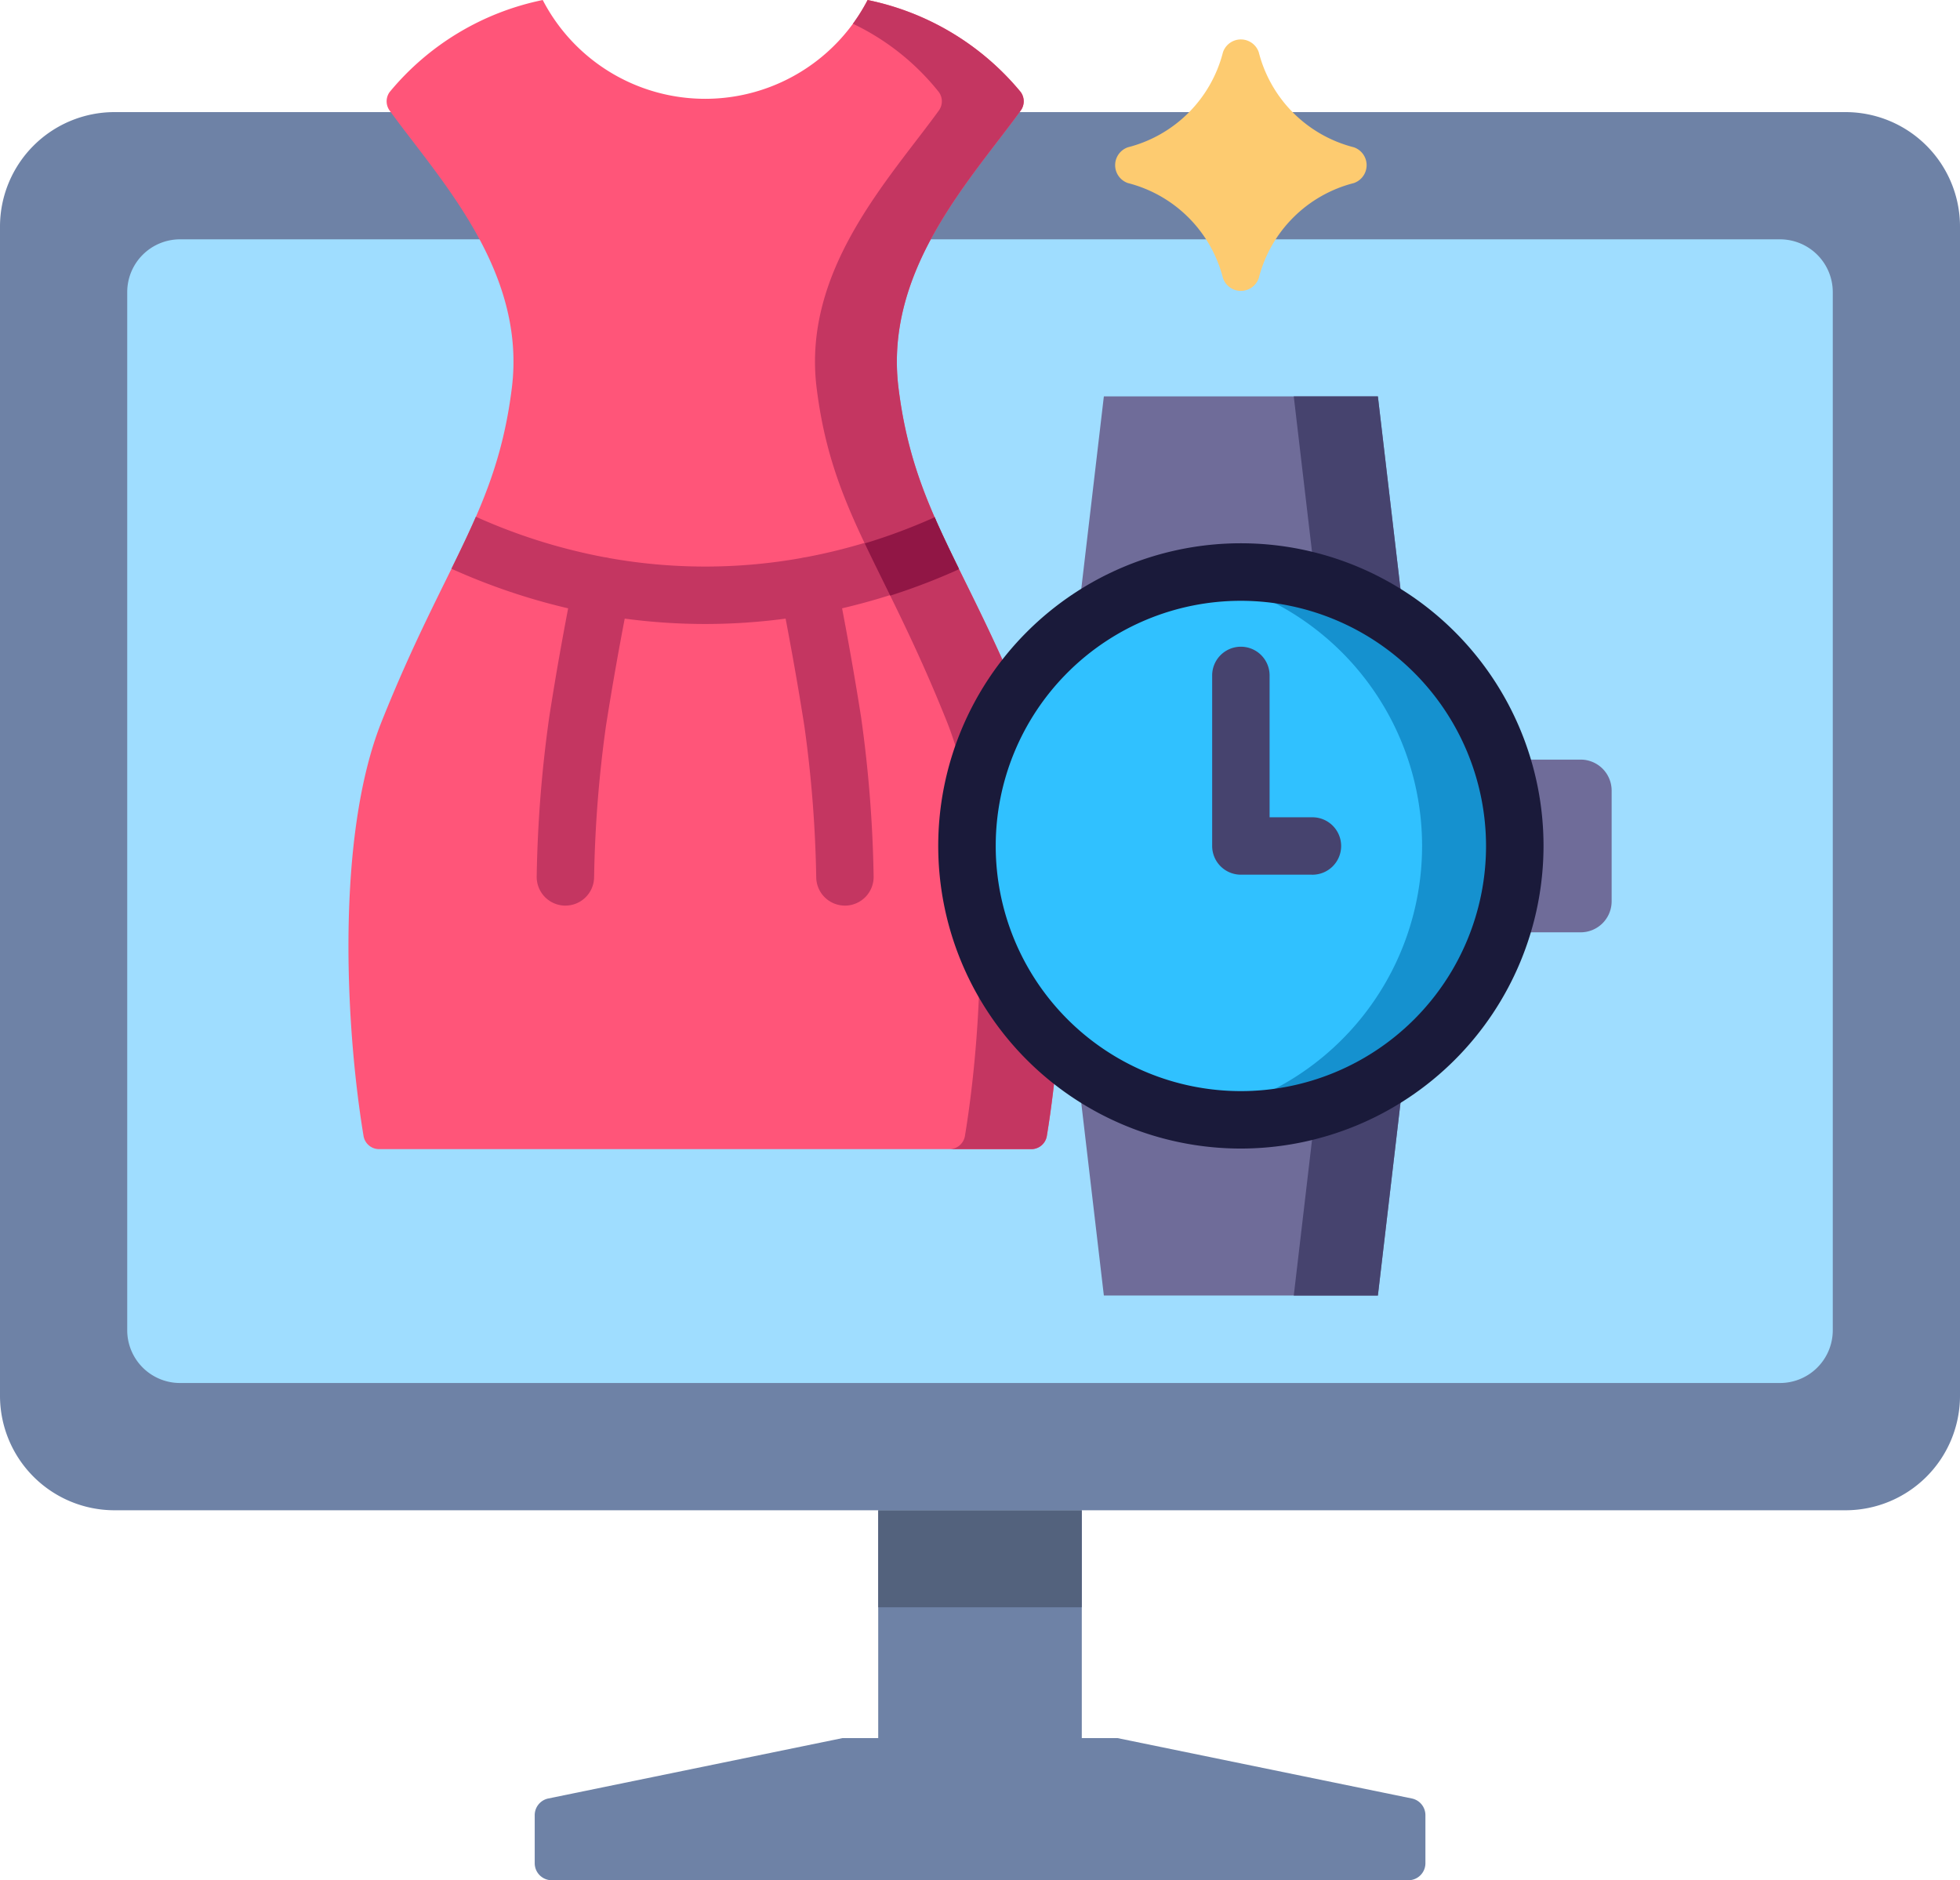 <svg xmlns="http://www.w3.org/2000/svg" width="103.62" height="99.401" viewBox="0 0 103.62 99.401">
  <g id="Grupo_8407" data-name="Grupo 8407" transform="translate(-201.064 -11214.986)">
    <g id="Grupo_8402" data-name="Grupo 8402">
      <g id="Grupo_8401" data-name="Grupo 8401">
        <rect id="Rectángulo_3130" data-name="Rectángulo 3130" width="10.762" height="12.047" transform="translate(247.493 11294.83)" fill="#6e82a6"/>
        <rect id="Rectángulo_3131" data-name="Rectángulo 3131" width="10.762" height="5.13" transform="translate(247.493 11294.83)" fill="#53627d"/>
        <path id="Trazado_2638" data-name="Trazado 2638" d="M260.148,11306.877H245.6l-15.551,3.192a.9.9,0,0,0-.716.879v2.543a.9.9,0,0,0,.9.9h45.289a.9.9,0,0,0,.9-.9v-2.543a.9.9,0,0,0-.717-.879Z" fill="#6e82a6"/>
      </g>
      <path id="Trazado_2639" data-name="Trazado 2639" d="M201.064,11226.967v61.811a6.054,6.054,0,0,0,6.054,6.053h91.513a6.053,6.053,0,0,0,6.053-6.053v-61.811a6.053,6.053,0,0,0-6.053-6.054H207.118A6.054,6.054,0,0,0,201.064,11226.967Z" fill="#6e82a6"/>
      <path id="Trazado_2640" data-name="Trazado 2640" d="M297.958,11230.429v54.888a2.791,2.791,0,0,1-2.789,2.786H210.58a2.792,2.792,0,0,1-2.79-2.786v-54.888a2.792,2.792,0,0,1,2.79-2.79h84.589A2.792,2.792,0,0,1,297.958,11230.429Z" fill="#9fddff"/>
    </g>
    <g id="Grupo_8406" data-name="Grupo 8406">
      <g id="Grupo_8403" data-name="Grupo 8403">
        <path id="Trazado_2641" data-name="Trazado 2641" d="M255.451,11253.139c-3.387-8.474-6.08-11.15-6.886-17.644-.772-6.218,3.826-11.031,6.459-14.661a.833.833,0,0,0,0-.984,14.171,14.171,0,0,0-8.091-4.863,9.672,9.672,0,0,1-17.176,0,14.18,14.18,0,0,0-8.092,4.863.833.833,0,0,0,0,.984c2.632,3.63,7.231,8.443,6.459,14.661-.806,6.493-3.5,9.17-6.886,17.644-2.416,6.046-1.921,16.068-.955,21.9a.833.833,0,0,0,.823.7h34.482a.831.831,0,0,0,.822-.7C257.372,11269.207,257.867,11259.185,255.451,11253.139Z" fill="#ff5579"/>
        <path id="Trazado_2642" data-name="Trazado 2642" d="M255.451,11253.139c-3.387-8.474-6.08-11.15-6.886-17.644-.772-6.218,3.827-11.031,6.459-14.661a.833.833,0,0,0,0-.984,14.178,14.178,0,0,0-8.092-4.863,9.731,9.731,0,0,1-.777,1.254,12.89,12.89,0,0,1,4.541,3.609.833.833,0,0,1,0,.984c-2.632,3.63-7.231,8.443-6.459,14.661.806,6.493,3.5,9.17,6.886,17.644,2.416,6.046,1.921,16.068.955,21.9a.833.833,0,0,1-.823.7h4.328a.833.833,0,0,0,.823-.7C257.372,11269.207,257.867,11259.185,255.451,11253.139Z" fill="#c43661"/>
        <path id="Trazado_2643" data-name="Trazado 2643" d="M231.1,11247.147c-.294,1.544-.643,3.453-1,5.756a67.625,67.625,0,0,0-.662,8.4,1.518,1.518,0,0,0,1.475,1.561h.043a1.518,1.518,0,0,0,1.516-1.476,64.953,64.953,0,0,1,.627-8.015c.357-2.27.7-4.156.992-5.682a31.967,31.967,0,0,0,8.506,0c.29,1.525.635,3.413.992,5.683a65.117,65.117,0,0,1,.627,8.014,1.517,1.517,0,0,0,1.516,1.476h.043a1.519,1.519,0,0,0,1.475-1.561,67.948,67.948,0,0,0-.662-8.4c-.363-2.3-.711-4.213-1.005-5.757a33.429,33.429,0,0,0,6.136-2.075l.038-.019c-.47-.958-.9-1.855-1.291-2.747a30.089,30.089,0,0,1-6.813,2.142,1.247,1.247,0,0,0-.133.02c-.034.006-.068.015-.1.023a28.918,28.918,0,0,1-10.152,0c-.033-.009-.066-.018-.1-.023a1.284,1.284,0,0,0-.135-.02,30.138,30.138,0,0,1-6.811-2.142c-.388.892-.821,1.789-1.291,2.747l.037.019A33.464,33.464,0,0,0,231.1,11247.147Z" fill="#c43661"/>
        <path id="Trazado_2644" data-name="Trazado 2644" d="M251.755,11245.054l-.013-.026-.064-.131-.016-.033c-.026-.052-.051-.1-.076-.154l-.01-.021-.081-.165v0l-.084-.174h0l-.083-.172,0,0q-.125-.258-.245-.513h0l-.078-.164-.005-.011-.076-.162,0,0q-.117-.252-.23-.5l0,0c-.024-.055-.049-.108-.073-.164l0,0c-.024-.053-.048-.105-.071-.158l0-.012-.069-.156,0-.007a30.584,30.584,0,0,1-3.7,1.384c.413.873.865,1.776,1.347,2.761a33.447,33.447,0,0,0,3.6-1.379Z" fill="#911645"/>
      </g>
      <g id="Grupo_8405" data-name="Grupo 8405">
        <path id="Trazado_2645" data-name="Trazado 2645" d="M277.685,11255.146v9.13h6.943a1.639,1.639,0,0,0,1.639-1.641v-5.85a1.638,1.638,0,0,0-1.639-1.64Z" fill="#6f6c99"/>
        <path id="Trazado_2646" data-name="Trazado 2646" d="M276.281,11256.153h-19.23l2.371-20.21h14.487Zm0,7.115h-19.23l2.371,20.21h14.487Z" fill="#6f6c99"/>
        <g id="Grupo_8404" data-name="Grupo 8404">
          <path id="Trazado_2647" data-name="Trazado 2647" d="M276.281,11256.153l-2.372-20.21h-4.447l2.372,20.21Z" fill="#46436e"/>
          <path id="Trazado_2648" data-name="Trazado 2648" d="M269.462,11283.479h4.447l2.372-20.21h-4.447Z" fill="#46436e"/>
        </g>
        <circle id="Elipse_42" data-name="Elipse 42" cx="14.479" cy="14.479" r="14.479" transform="translate(252.186 11245.231)" fill="#30c1ff"/>
        <path id="Trazado_2649" data-name="Trazado 2649" d="M266.666,11245.232a14.481,14.481,0,0,0-2.451.206,14.482,14.482,0,0,1,0,28.546,14.48,14.48,0,1,0,2.451-28.752Z" fill="#1591cf"/>
        <path id="Trazado_2650" data-name="Trazado 2650" d="M266.666,11275.708a16,16,0,1,1,16-16A16.015,16.015,0,0,1,266.666,11275.708Zm0-28.959a12.961,12.961,0,1,0,12.961,12.962A12.977,12.977,0,0,0,266.666,11246.749Z" fill="#1a1a3a"/>
        <path id="Trazado_2651" data-name="Trazado 2651" d="M270.41,11261.229h-3.744a1.518,1.518,0,0,1-1.518-1.518v-9.016a1.518,1.518,0,0,1,3.036,0v7.5h2.226a1.518,1.518,0,1,1,0,3.035Z" fill="#46436e"/>
      </g>
    </g>
    <path id="Trazado_2652" data-name="Trazado 2652" d="M272.636,11224.665a6.959,6.959,0,0,0-5.024,5.023,1,1,0,0,1-1.893,0,6.959,6.959,0,0,0-5.023-5.023,1,1,0,0,1,0-1.893,6.959,6.959,0,0,0,5.023-5.024,1,1,0,0,1,1.893,0,6.958,6.958,0,0,0,5.024,5.024A1,1,0,0,1,272.636,11224.665Z" fill="#fdcb70"/>
  </g>
</svg>
